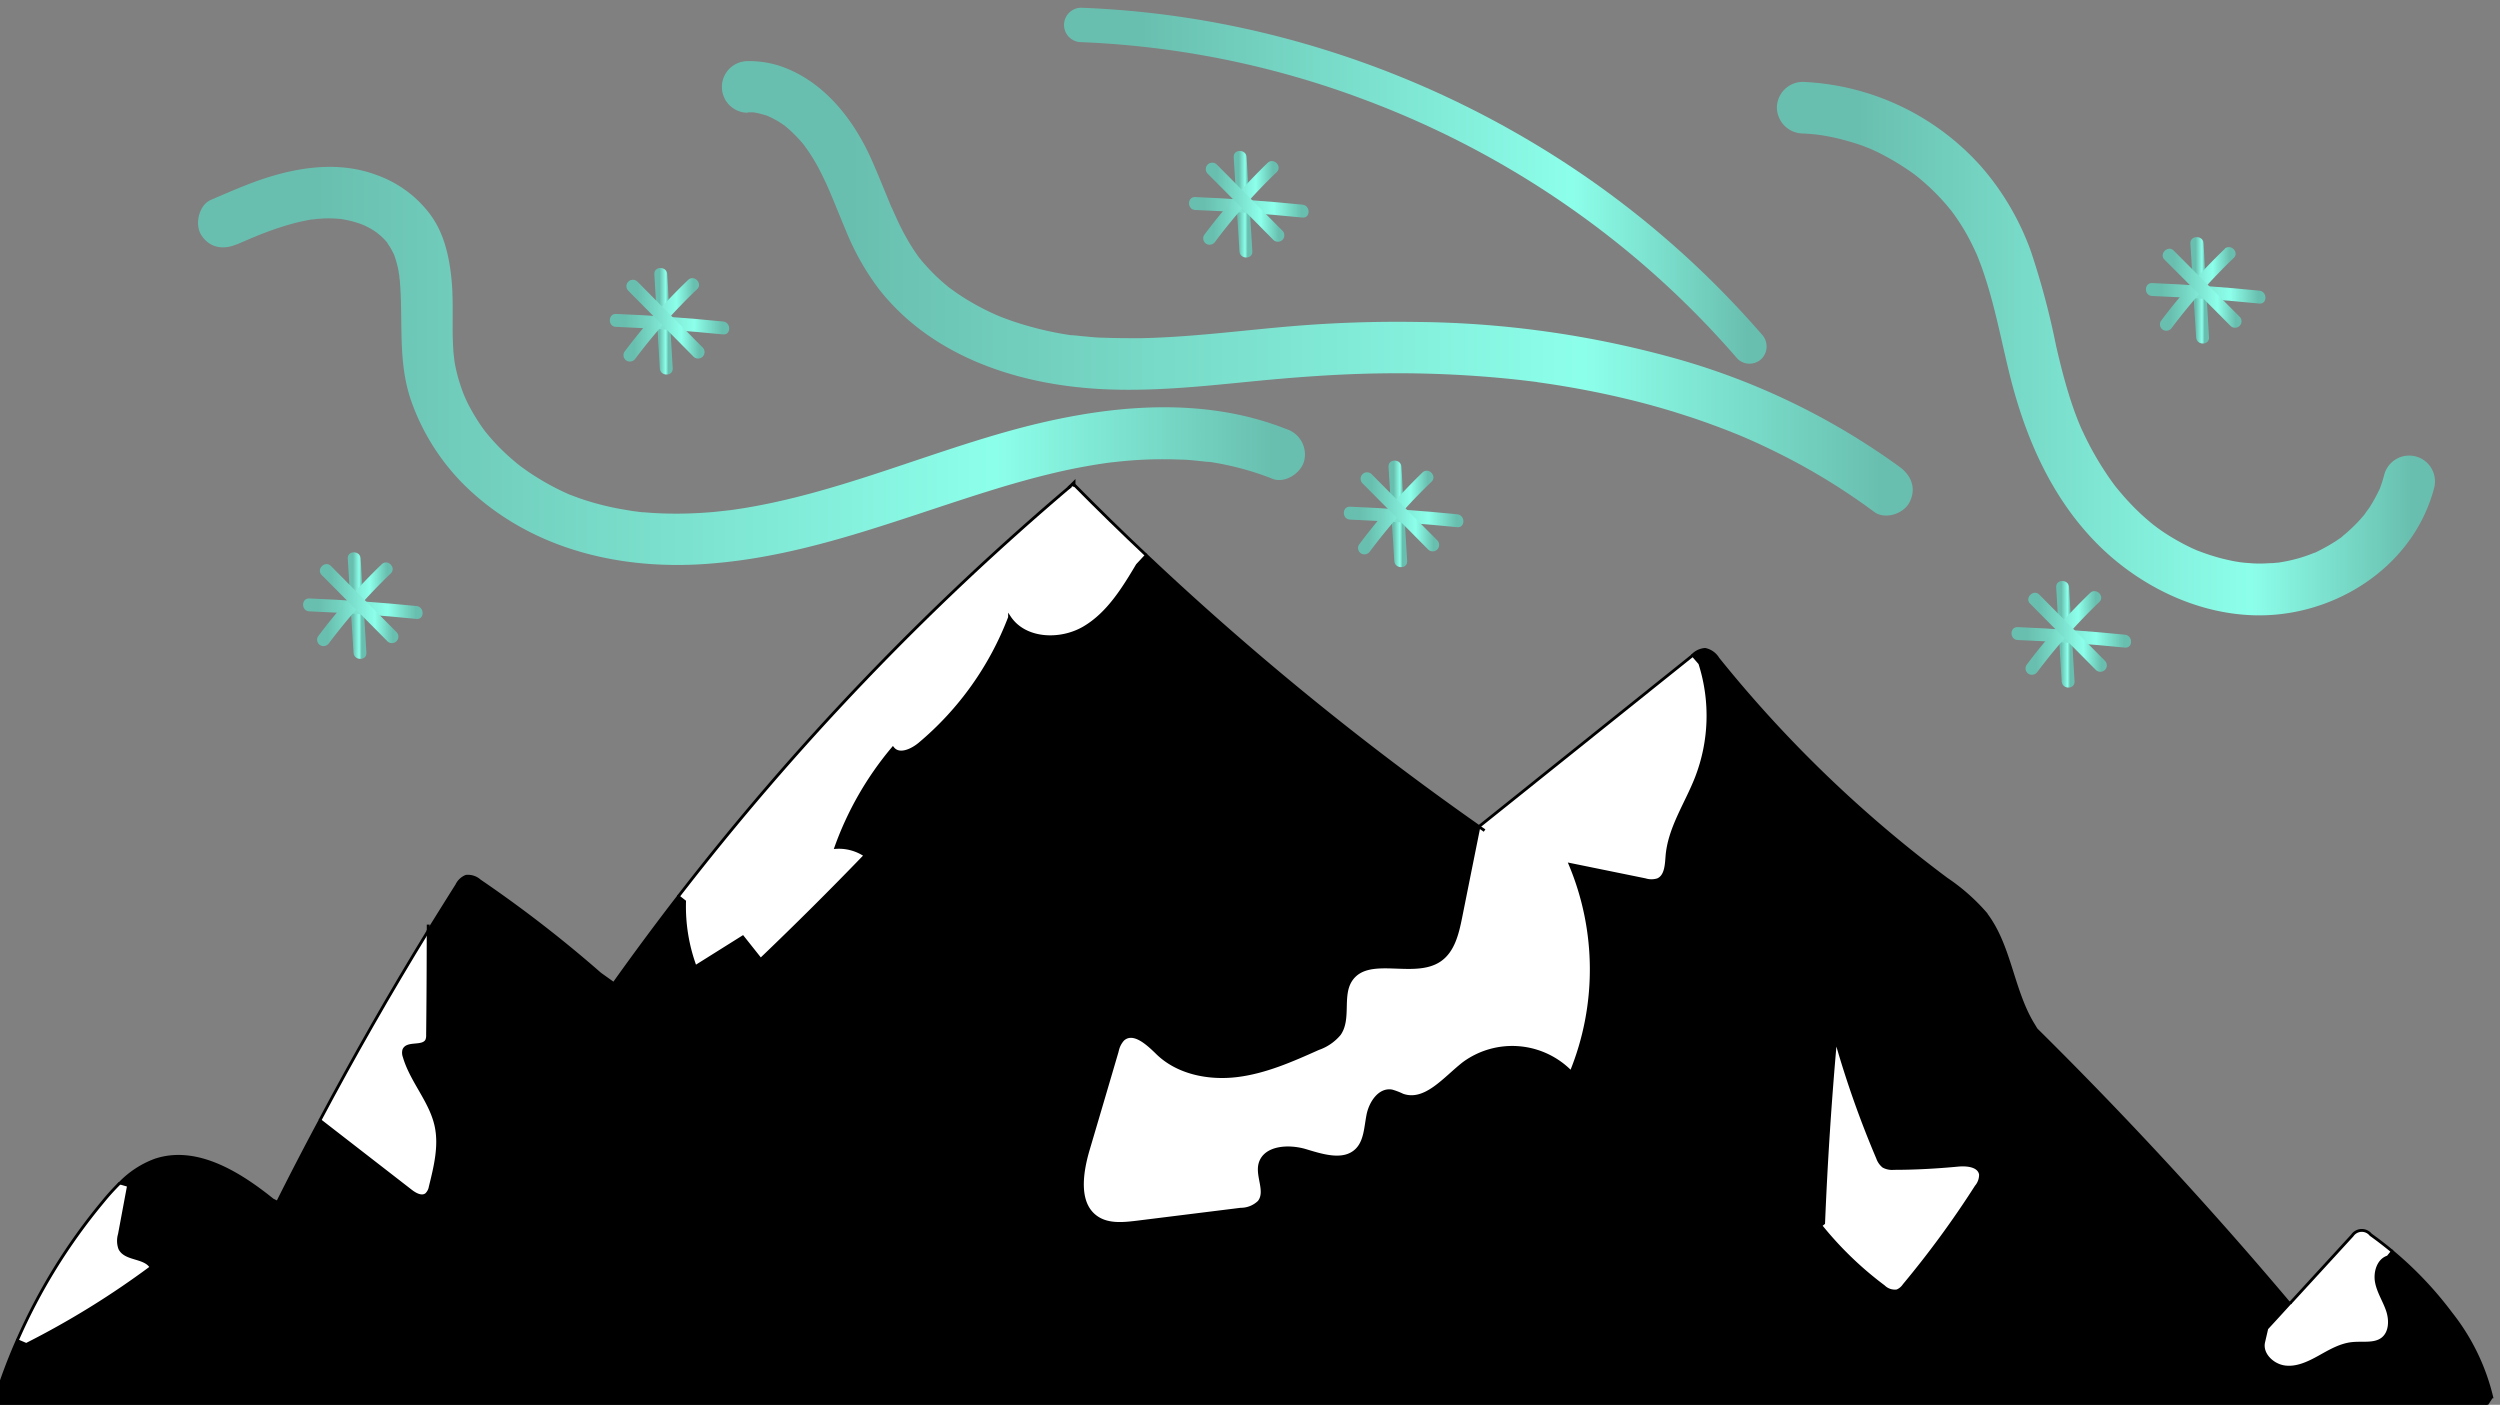 <svg id="a6373082-b0ad-4ccb-9b8b-1040eb53b831" data-name="Calque 1" xmlns="http://www.w3.org/2000/svg" xmlns:xlink="http://www.w3.org/1999/xlink" viewBox="0 0 436 245"><rect x="0" y="0" width="436" height="245" fill="#808080" stroke="none"/><defs><style>.e0c7e0b1-4d4e-4687-b70f-c41360f223ac{fill:#fff;}.be9c1686-6295-4793-af29-eb87edd6444e{fill:none;stroke:#000;stroke-miterlimit:10;stroke-width:0.5px;}.e9839faa-98a5-44bb-b2b8-40d287c951b6{fill:url(#fb28049f-f1e3-43f7-8445-384e187d3fb0);}.f623e18d-a426-4666-8abe-b3923622aeba{fill:url(#b1819be7-e145-438d-86e0-d5efb3866ca6);}.a5826f18-03c0-4408-97b6-36345b133e4e{fill:url(#bf928f43-29e5-48e3-8b57-048a5d80ff63);}.e2429151-667a-4f89-85b0-156f2985dc93{fill:url(#a342dec4-3ea7-4969-a5ef-6f771607b540);}.b95961ed-d313-4311-8971-39a5b9520833{fill:url(#aa71479c-a77e-48d3-b31c-15d893d07608);}.abe20675-fd45-45a3-bc14-17cc82428a52{fill:url(#b28e0940-54f8-49b8-a315-5306b86d365d);}.acb6f93f-3b46-4d93-9509-04d8ce817548{fill:url(#bc76a66c-5278-4a54-8dc8-e5ff8f82dd3b);}.f0e9dbb8-c7a4-4991-a9c0-a88aef69e59b{fill:url(#ab14c545-31a7-432c-b723-0912244e4f49);}.ed6fbadb-ced0-4b0e-8eef-8d9da60cf615{fill:url(#b8d2c110-c6af-4cb0-b4eb-eb8fb02c3d17);}.a494278f-bb38-4a7d-bb39-9b718d454cf9{fill:url(#f46f8f6a-a54a-4c0c-9223-96f3e417d690);}.a0487a32-846a-49df-a7ad-609311d1406e{fill:url(#f7876794-3aef-4352-9421-bff976dda9e8);}.ebd4ccd9-871d-4773-b827-95388ff5be0b{fill:url(#e4eccf30-26a1-4c02-8ec7-60a934dd0801);}.a9abd06f-3c37-4ca8-8345-cc27cb1269c9{fill:url(#a5d14a55-aa92-41bf-8eeb-8ccd501ab755);}.b1154cb6-5202-48a7-8dc3-55daa2e448e6{fill:url(#f7cc38a8-c47e-4f87-99c8-c37c3c4f54a8);}.ac65cf79-9fcd-4609-af8a-c2eda753117f{fill:url(#b8fa9bff-8fc7-469f-b237-3a5fe2461d42);}.b12b95a2-71f0-4167-8f59-07a4dc761a69{fill:url(#e7a4cc04-fc39-40ae-98fe-9f2c00c43625);}.a7cf6e2d-7107-4863-8952-6b6cecd0dfda{fill:url(#ad7c8f34-06dd-48fc-83ba-314f48b83642);}.b2c7e554-4a57-4468-8075-bba0988531d0{fill:url(#adee645a-55cc-4c41-9949-062e618434af);}.a7a81d98-30d3-41a3-92fc-6f4e147e5d81{fill:url(#f098bf6a-113c-4f6b-ad77-4a0e799b7043);}.f7d88a52-20fd-411e-ba97-12e3e2ae7be4{fill:url(#a56b174c-a931-4267-84c8-ad03a21b8cf6);}.a536b23e-0e8a-43ea-845e-922d829fedf7{fill:url(#a98319e3-d7a1-4904-8c89-468f6ddb2695);}.b996edeb-ad62-4870-acb7-975bf91f3649{fill:url(#fe6a21eb-b149-4b98-9b0a-f25c5d39f7fa);}.f133838d-51da-4a7f-8192-b78c520a8de5{fill:url(#f6ca1d9f-99e8-418e-9b69-2f24c5c3e021);}.ba9035f5-d60f-49f3-92d4-85794f136176{fill:url(#a6682776-dc7e-4e48-84dd-5f2e1de63933);}.b4364d8f-8c50-4a4c-9cac-8584651c2e85{fill:url(#b6d6f473-4ce7-4c26-930f-7f552262df31);}.ac2120cb-8c3d-436a-808c-15b4056b7bf8{fill:url(#a5dcdb4f-e357-4bf3-93df-c53809491142);}.aa7db6d3-702b-46ad-a33b-16dac93c75f0{fill:url(#b166571e-7a45-4b51-a054-23224d4d65ea);}.ee67aa00-0c3b-423a-b9a9-0bcf480ff5d1{fill:url(#a3f5130b-ed93-4701-9e4a-8382b9dab0fe);}</style><linearGradient id="fb28049f-f1e3-43f7-8445-384e187d3fb0" x1="38.4" y1="63.85" x2="223.63" y2="63.85" gradientUnits="userSpaceOnUse"><stop offset="0" stop-color="#69bfaf"/><stop offset="0.09" stop-color="#69bfaf"/><stop offset="0.73" stop-color="#8cffea"/><stop offset="0.99" stop-color="#69bfaf"/></linearGradient><linearGradient id="b1819be7-e145-438d-86e0-d5efb3866ca6" x1="130.34" y1="50.24" x2="329.95" y2="50.24" xlink:href="#fb28049f-f1e3-43f7-8445-384e187d3fb0"/><linearGradient id="bf928f43-29e5-48e3-8b57-048a5d80ff63" x1="314.33" y1="60.8" x2="421.55" y2="60.8" xlink:href="#fb28049f-f1e3-43f7-8445-384e187d3fb0"/><linearGradient id="a342dec4-3ea7-4969-a5ef-6f771607b540" x1="188.5" y1="32.38" x2="305.85" y2="32.38" xlink:href="#fb28049f-f1e3-43f7-8445-384e187d3fb0"/><linearGradient id="aa71479c-a77e-48d3-b31c-15d893d07608" x1="114.87" y1="56.03" x2="116.57" y2="56.03" xlink:href="#fb28049f-f1e3-43f7-8445-384e187d3fb0"/><linearGradient id="b28e0940-54f8-49b8-a315-5306b86d365d" x1="107.4" y1="56.57" x2="126.14" y2="56.57" xlink:href="#fb28049f-f1e3-43f7-8445-384e187d3fb0"/><linearGradient id="bc76a66c-5278-4a54-8dc8-e5ff8f82dd3b" x1="109.6" y1="55.79" x2="121.09" y2="55.79" xlink:href="#fb28049f-f1e3-43f7-8445-384e187d3fb0"/><linearGradient id="ab14c545-31a7-432c-b723-0912244e4f49" x1="110.11" y1="55.68" x2="122.09" y2="55.68" xlink:href="#fb28049f-f1e3-43f7-8445-384e187d3fb0"/><linearGradient id="b8d2c110-c6af-4cb0-b4eb-eb8fb02c3d17" x1="242.91" y1="89.62" x2="244.61" y2="89.62" xlink:href="#fb28049f-f1e3-43f7-8445-384e187d3fb0"/><linearGradient id="f46f8f6a-a54a-4c0c-9223-96f3e417d690" x1="235.43" y1="90.15" x2="254.18" y2="90.15" xlink:href="#fb28049f-f1e3-43f7-8445-384e187d3fb0"/><linearGradient id="f7876794-3aef-4352-9421-bff976dda9e8" x1="237.64" y1="89.37" x2="249.13" y2="89.37" xlink:href="#fb28049f-f1e3-43f7-8445-384e187d3fb0"/><linearGradient id="e4eccf30-26a1-4c02-8ec7-60a934dd0801" x1="238.15" y1="89.27" x2="250.13" y2="89.27" xlink:href="#fb28049f-f1e3-43f7-8445-384e187d3fb0"/><linearGradient id="a5d14a55-aa92-41bf-8eeb-8ccd501ab755" x1="215.91" y1="35.62" x2="217.61" y2="35.62" xlink:href="#fb28049f-f1e3-43f7-8445-384e187d3fb0"/><linearGradient id="f7cc38a8-c47e-4f87-99c8-c37c3c4f54a8" x1="208.43" y1="36.15" x2="227.18" y2="36.15" xlink:href="#fb28049f-f1e3-43f7-8445-384e187d3fb0"/><linearGradient id="b8fa9bff-8fc7-469f-b237-3a5fe2461d42" x1="210.64" y1="35.37" x2="222.13" y2="35.37" xlink:href="#fb28049f-f1e3-43f7-8445-384e187d3fb0"/><linearGradient id="e7a4cc04-fc39-40ae-98fe-9f2c00c43625" x1="211.15" y1="35.27" x2="223.13" y2="35.27" xlink:href="#fb28049f-f1e3-43f7-8445-384e187d3fb0"/><linearGradient id="ad7c8f34-06dd-48fc-83ba-314f48b83642" x1="359.35" y1="110.62" x2="361.05" y2="110.62" xlink:href="#fb28049f-f1e3-43f7-8445-384e187d3fb0"/><linearGradient id="adee645a-55cc-4c41-9949-062e618434af" x1="351.88" y1="111.15" x2="370.62" y2="111.15" xlink:href="#fb28049f-f1e3-43f7-8445-384e187d3fb0"/><linearGradient id="f098bf6a-113c-4f6b-ad77-4a0e799b7043" x1="354.08" y1="110.37" x2="365.57" y2="110.37" xlink:href="#fb28049f-f1e3-43f7-8445-384e187d3fb0"/><linearGradient id="a56b174c-a931-4267-84c8-ad03a21b8cf6" x1="354.59" y1="110.27" x2="366.57" y2="110.27" xlink:href="#fb28049f-f1e3-43f7-8445-384e187d3fb0"/><linearGradient id="a98319e3-d7a1-4904-8c89-468f6ddb2695" x1="382.79" y1="50.62" x2="384.49" y2="50.62" xlink:href="#fb28049f-f1e3-43f7-8445-384e187d3fb0"/><linearGradient id="fe6a21eb-b149-4b98-9b0a-f25c5d39f7fa" x1="375.32" y1="51.15" x2="394.06" y2="51.15" xlink:href="#fb28049f-f1e3-43f7-8445-384e187d3fb0"/><linearGradient id="f6ca1d9f-99e8-418e-9b69-2f24c5c3e021" x1="377.52" y1="50.37" x2="389.01" y2="50.37" xlink:href="#fb28049f-f1e3-43f7-8445-384e187d3fb0"/><linearGradient id="a6682776-dc7e-4e48-84dd-5f2e1de63933" x1="378.03" y1="50.27" x2="390.01" y2="50.27" xlink:href="#fb28049f-f1e3-43f7-8445-384e187d3fb0"/><linearGradient id="b6d6f473-4ce7-4c26-930f-7f552262df31" x1="61.4" y1="105.62" x2="63.1" y2="105.62" xlink:href="#fb28049f-f1e3-43f7-8445-384e187d3fb0"/><linearGradient id="a5dcdb4f-e357-4bf3-93df-c53809491142" x1="53.93" y1="106.15" x2="72.67" y2="106.15" xlink:href="#fb28049f-f1e3-43f7-8445-384e187d3fb0"/><linearGradient id="b166571e-7a45-4b51-a054-23224d4d65ea" x1="56.13" y1="105.37" x2="67.62" y2="105.37" xlink:href="#fb28049f-f1e3-43f7-8445-384e187d3fb0"/><linearGradient id="a3f5130b-ed93-4701-9e4a-8382b9dab0fe" x1="56.64" y1="105.27" x2="68.62" y2="105.27" xlink:href="#fb28049f-f1e3-43f7-8445-384e187d3fb0"/></defs><title>Plan de travail 1</title><path class="e0c7e0b1-4d4e-4687-b70f-c41360f223ac" d="M199.93,96.85l-1.58,1.7c-2.47,4.15-5.12,8.47-9.28,10.92s-10.33,2.21-13-1.8a53.79,53.79,0,0,1-15.7,22.06c-1.35,1.13-3.55,2.14-4.65.76a56.34,56.34,0,0,0-9.94,17.3,8.23,8.23,0,0,1,5.12,1.39q-8.92,9.25-18.24,18.16l-3.12-3.93-8.29,5.2a30.34,30.34,0,0,1-1.86-11.4l-1.09-.85a472.82,472.82,0,0,1,68.47-71.6l.62-.18Q193.55,90.82,199.93,96.85Z"/><path d="M257.93,144.17q-1.6,7.94-3.19,15.88c-.56,2.78-1.29,5.84-3.63,7.43-4.58,3.11-12.58-1.13-15.55,3.53-1.73,2.72-.11,6.69-1.95,9.34a8.35,8.35,0,0,1-3.7,2.54c-4.55,2-9.18,4.1-14.13,4.71s-10.34-.43-13.92-3.9c-1.73-1.67-4.24-4-6-2.4a4.13,4.13,0,0,0-1,2q-2.54,8.63-5.08,17.24c-1.21,4.13-2,9.55,1.63,11.88,2,1.26,4.48,1,6.79.74l18.18-2.26a4.55,4.55,0,0,0,3.2-1.29c1.39-1.78-.39-4.4.15-6.59.74-3,5-3.23,8-2.35s6.61,2.06,8.84-.1c1.58-1.51,1.6-4,2-6.11s2-4.57,4.18-4.18a11.82,11.82,0,0,1,1.87.72c4,1.45,7.35-3,10.71-5.6A14.32,14.32,0,0,1,274,187a47.42,47.42,0,0,0-.07-36.23L287,153.41a3.65,3.65,0,0,0,2.17,0c1.42-.6,1.5-2.52,1.62-4.06.37-4.88,3.32-9.12,5.11-13.68a29.93,29.93,0,0,0,.62-20l-1.24-1.43a3.39,3.39,0,0,1,2.16-1,3.43,3.43,0,0,1,2.24,1.59,219.37,219.37,0,0,0,39.91,38.48,34.37,34.37,0,0,1,6.57,5.75c4.39,5.47,4.76,13.18,8.3,19.24l.73,1.21q23,22.75,43.92,47.52l.29.26c-1.34,1.46-2.67,2.92-4,4.37l-.55,2.37c-.48,2.07,1.52,4,3.62,4.33s4.15-.67,6-1.69,3.73-2.17,5.84-2.38c1.81-.19,3.87.29,5.29-.85s1.41-3.23.85-4.91-1.58-3.2-1.92-4.93.3-3.89,2-4.41l.76-.94a63.83,63.83,0,0,1,10.27,10.83,37.6,37.6,0,0,1,7.06,14.51l-1,1.52H-.45L-.82,244A97.85,97.85,0,0,1,3,233.8l1.56.68A149.21,149.21,0,0,0,26.37,221c-1.11-1.9-4.53-1.31-5.48-3.29a4,4,0,0,1-.06-2.46l1.59-8.52-1.48-.43a16.53,16.53,0,0,1,6.14-4c7.14-2.38,14.6,2.22,20.46,6.94l.86.43q3.59-7.19,7.38-14.29l.09,0,15.75,12.21c.8.62,1.93,1.25,2.73.63A2.37,2.37,0,0,0,75,207c.9-3.49,1.81-7.13,1-10.65-.95-4.34-4.32-7.8-5.55-12.07a1.91,1.91,0,0,1-.06-1.13c.52-1.44,3.3-.35,4-1.72a2.15,2.15,0,0,0,.14-.91q.06-9.06.1-18.14,2.46-4,5-8a3.06,3.06,0,0,1,1.62-1.53,3.07,3.07,0,0,1,2.37.77,220.21,220.21,0,0,1,21,16.25l2.38,1.7q5.48-7.71,11.26-15.19l1.09.85a30.34,30.34,0,0,0,1.86,11.4l8.29-5.2,3.12,3.93q9.31-8.9,18.24-18.16a8.23,8.23,0,0,0-5.12-1.39,56.34,56.34,0,0,1,9.94-17.3c1.1,1.38,3.3.37,4.65-.76a53.79,53.79,0,0,0,15.7-22.06c2.69,4,8.85,4.24,13,1.8s6.81-6.77,9.28-10.92l1.58-1.7a516.73,516.73,0,0,0,58,47.31Zm59.57,69.54a60.63,60.63,0,0,0,11,10.63,2.76,2.76,0,0,0,2.34.77,2.7,2.7,0,0,0,1.2-1,169.35,169.35,0,0,0,12.58-17.19,3.16,3.16,0,0,0,.71-2.16c-.28-1.54-2.38-1.74-3.94-1.59-3.71.35-7.44.54-11.17.56a3.17,3.17,0,0,1-1.83-.36,3.24,3.24,0,0,1-1-1.45,172.15,172.15,0,0,1-7.32-20.8q-1.44,16.05-2.1,32.16Z"/><path class="e0c7e0b1-4d4e-4687-b70f-c41360f223ac" d="M417.25,218.27l-.76.94c-1.69.52-2.33,2.67-2,4.41s1.36,3.26,1.92,4.93.53,3.8-.85,4.91-3.48.66-5.29.85c-2.11.21-4,1.36-5.84,2.38s-3.91,2-6,1.69-4.1-2.26-3.62-4.33l.55-2.37c1.34-1.45,2.67-2.91,4-4.37l10.87-11.85a2,2,0,0,1,3.22-.12C414.76,216.27,416,217.24,417.25,218.27Z"/><path class="e0c7e0b1-4d4e-4687-b70f-c41360f223ac" d="M345.35,204.78a3.16,3.16,0,0,1-.71,2.16,169.35,169.35,0,0,1-12.58,17.19,2.7,2.7,0,0,1-1.2,1,2.76,2.76,0,0,1-2.34-.77,60.63,60.63,0,0,1-11-10.63l.52-.41q.66-16.1,2.1-32.16a172.15,172.15,0,0,0,7.32,20.8,3.24,3.24,0,0,0,1,1.45,3.17,3.17,0,0,0,1.83.36c3.73,0,7.46-.21,11.17-.56C343,203,345.07,203.24,345.35,204.78Z"/><path class="e0c7e0b1-4d4e-4687-b70f-c41360f223ac" d="M257.93,144.16l37.32-29.9,1.24,1.43a29.93,29.93,0,0,1-.62,20c-1.79,4.56-4.74,8.8-5.11,13.68-.12,1.54-.2,3.46-1.62,4.06a3.65,3.65,0,0,1-2.17,0l-13.09-2.67A47.42,47.42,0,0,1,274,187a14.32,14.32,0,0,0-18.67-1.61c-3.36,2.59-6.72,7-10.71,5.6a11.82,11.82,0,0,0-1.87-.72c-2.15-.39-3.75,2-4.18,4.18s-.45,4.6-2,6.11c-2.23,2.16-5.86,1-8.84.1s-7.21-.67-8,2.35c-.54,2.19,1.24,4.81-.15,6.59a4.55,4.55,0,0,1-3.2,1.29l-18.18,2.26c-2.31.28-4.83.52-6.79-.74-3.62-2.33-2.84-7.75-1.63-11.88q2.55-8.62,5.08-17.24a4.13,4.13,0,0,1,1-2c1.79-1.61,4.3.73,6,2.4,3.58,3.47,9,4.51,13.92,3.9s9.58-2.67,14.13-4.71a8.35,8.35,0,0,0,3.7-2.54c1.84-2.65.22-6.62,1.95-9.34,3-4.66,11-.42,15.55-3.53,2.34-1.59,3.07-4.65,3.63-7.43q1.59-7.94,3.19-15.88Z"/><path class="e0c7e0b1-4d4e-4687-b70f-c41360f223ac" d="M76.07,196.32c.77,3.52-.14,7.16-1,10.65a2.37,2.37,0,0,1-.68,1.32c-.8.62-1.93,0-2.73-.63L55.87,195.45l-.09,0q8.94-16.82,18.89-33.05,0,9.08-.1,18.14a2.15,2.15,0,0,1-.14.91c-.67,1.37-3.45.28-4,1.72a1.91,1.91,0,0,0,.06,1.13C71.75,188.52,75.12,192,76.07,196.32Z"/><path class="e0c7e0b1-4d4e-4687-b70f-c41360f223ac" d="M20.89,217.73c.95,2,4.37,1.39,5.48,3.29A149.21,149.21,0,0,1,4.58,234.48L3,233.8a101.2,101.2,0,0,1,14.9-24.16,41.11,41.11,0,0,1,3-3.32l1.48.43-1.59,8.52A4,4,0,0,0,20.89,217.73Z"/><path class="be9c1686-6295-4793-af29-eb87edd6444e" d="M3,233.8a101.2,101.2,0,0,1,14.9-24.16,41.11,41.11,0,0,1,3-3.32"/><path class="be9c1686-6295-4793-af29-eb87edd6444e" d="M55.78,195.4q8.94-16.82,18.89-33.05"/><path class="be9c1686-6295-4793-af29-eb87edd6444e" d="M48.4,209.69c-.07.13-.14.26-.2.39"/><path class="be9c1686-6295-4793-af29-eb87edd6444e" d="M118.28,156.36a472.82,472.82,0,0,1,68.47-71.6"/><path class="be9c1686-6295-4793-af29-eb87edd6444e" d="M3,233.8A97.85,97.85,0,0,0-.82,244l.37,1.13h434l1-1.52a37.6,37.6,0,0,0-7.06-14.51,63.83,63.83,0,0,0-10.27-10.83l-.76.94c-1.69.52-2.33,2.67-2,4.41s1.36,3.26,1.92,4.93.53,3.8-.85,4.91-3.48.66-5.29.85c-2.11.21-4,1.36-5.84,2.38s-3.91,2-6,1.69-4.1-2.26-3.62-4.33l.55-2.37c1.34-1.45,2.67-2.91,4-4.37l-.29-.26q-20.88-24.74-43.92-47.52l-.73-1.21c-3.54-6.06-3.91-13.77-8.3-19.24a34.37,34.37,0,0,0-6.57-5.75,219.37,219.37,0,0,1-39.91-38.48,3.43,3.43,0,0,0-2.24-1.59,3.39,3.39,0,0,0-2.16,1l1.24,1.43a29.93,29.93,0,0,1-.62,20c-1.79,4.56-4.74,8.8-5.11,13.68-.12,1.54-.2,3.46-1.62,4.06a3.65,3.65,0,0,1-2.17,0l-13.09-2.67A47.42,47.42,0,0,1,274,187a14.32,14.32,0,0,0-18.67-1.61c-3.36,2.59-6.72,7-10.71,5.6a11.82,11.82,0,0,0-1.87-.72c-2.15-.39-3.75,2-4.18,4.18s-.45,4.6-2,6.11c-2.23,2.16-5.86,1-8.84.1s-7.21-.67-8,2.35c-.54,2.19,1.24,4.81-.15,6.59a4.55,4.55,0,0,1-3.2,1.29l-18.18,2.26c-2.31.28-4.83.52-6.79-.74-3.62-2.33-2.84-7.75-1.63-11.88q2.55-8.62,5.08-17.24a4.13,4.13,0,0,1,1-2c1.79-1.61,4.3.73,6,2.4,3.58,3.47,9,4.51,13.92,3.9s9.58-2.67,14.13-4.71a8.35,8.35,0,0,0,3.7-2.54c1.84-2.65.22-6.62,1.95-9.34,3-4.66,11-.42,15.55-3.53,2.34-1.59,3.07-4.65,3.63-7.43q1.59-7.94,3.19-15.88h0a516.73,516.73,0,0,1-58-47.31l-1.58,1.7c-2.47,4.15-5.12,8.47-9.28,10.92s-10.33,2.21-13-1.8a53.79,53.79,0,0,1-15.7,22.06c-1.35,1.13-3.55,2.14-4.65.76a56.34,56.34,0,0,0-9.94,17.3,8.23,8.23,0,0,1,5.12,1.39q-8.92,9.25-18.24,18.16l-3.12-3.93-8.29,5.2a30.34,30.34,0,0,1-1.86-11.4l-1.09-.85q-5.77,7.48-11.26,15.19l-2.38-1.7a220.21,220.21,0,0,0-21-16.25,3.07,3.07,0,0,0-2.37-.77,3.06,3.06,0,0,0-1.62,1.53q-2.52,4-5,8,0,9.08-.1,18.14a2.15,2.15,0,0,1-.14.91c-.67,1.37-3.45.28-4,1.72a1.91,1.91,0,0,0,.06,1.13c1.23,4.27,4.6,7.73,5.55,12.07.77,3.52-.14,7.16-1,10.65a2.37,2.37,0,0,1-.68,1.32c-.8.62-1.93,0-2.73-.63L55.87,195.45l-.09,0Q52,202.5,48.4,209.69l-.86-.43c-5.86-4.72-13.32-9.32-20.46-6.94a16.53,16.53,0,0,0-6.14,4l1.48.43-1.59,8.52a4,4,0,0,0,.06,2.46c.95,2,4.37,1.39,5.48,3.29A149.21,149.21,0,0,1,4.58,234.48Z"/><path class="be9c1686-6295-4793-af29-eb87edd6444e" d="M344.64,206.94a169.35,169.35,0,0,1-12.58,17.19,2.7,2.7,0,0,1-1.2,1,2.76,2.76,0,0,1-2.34-.77,60.63,60.63,0,0,1-11-10.63l.52-.41q.66-16.1,2.1-32.16a172.15,172.15,0,0,0,7.32,20.8,3.24,3.24,0,0,0,1,1.45,3.17,3.17,0,0,0,1.83.36c3.73,0,7.46-.21,11.17-.56,1.56-.15,3.66.05,3.94,1.59A3.16,3.16,0,0,1,344.64,206.94Z"/><path class="be9c1686-6295-4793-af29-eb87edd6444e" d="M107,171.55l-.1.14"/><path class="be9c1686-6295-4793-af29-eb87edd6444e" d="M258.91,144.85l-1-.69"/><path class="be9c1686-6295-4793-af29-eb87edd6444e" d="M199.93,96.85q-6.37-6-12.56-12.27"/><path class="be9c1686-6295-4793-af29-eb87edd6444e" d="M295.25,114.26l-37.32,29.9"/><path class="be9c1686-6295-4793-af29-eb87edd6444e" d="M257.93,144.17l-.32.25"/><path class="be9c1686-6295-4793-af29-eb87edd6444e" d="M399.37,227.31l10.87-11.85a2,2,0,0,1,3.22-.12c1.3.93,2.56,1.9,3.79,2.93"/><path class="be9c1686-6295-4793-af29-eb87edd6444e" d="M74.68,161.25c0,.37,0,.73,0,1.1"/><path class="be9c1686-6295-4793-af29-eb87edd6444e" d="M258,144l0,.16"/><path class="be9c1686-6295-4793-af29-eb87edd6444e" d="M317.5,213.71c-.4-.47-.77-1-1.14-1.44"/><path class="e9839faa-98a5-44bb-b2b8-40d287c951b6" d="M41.27,42.64l2.55-1.1c-.09,0-.48.2,0,0l.86-.35c.5-.21,1-.41,1.52-.6a49.38,49.38,0,0,1,5.72-1.82c.9-.21,1.8-.39,2.71-.54-.68.11.43,0,.63-.06.46,0,.92-.06,1.38-.08a21.38,21.38,0,0,1,2.4.07c.4,0,1.08.16.28,0,.42.08.85.15,1.27.24a19.15,19.15,0,0,1,2.13.59c.32.11,1.27.53.46.15.38.18.77.36,1.14.56s.63.36.93.55c.14.09,1,.69.58.38s.38.34.51.45a12.28,12.28,0,0,1,1,1c.12.13.24.27.35.41,0-.07-.39-.61-.15-.16s.43.65.62,1,.35.69.53,1,0-.13-.07-.19c.08.24.18.47.26.71a20,20,0,0,1,.63,2.42c0,.17.21,1.24.14.74s0,.1,0,.18c0,.26.06.53.08.79.59,7-.38,13.9,1.89,20.67a38.85,38.85,0,0,0,11,16.48c11.47,10.21,26.87,13.46,41.88,12.11C141,96.84,156.3,90.7,171.94,85.8c3.91-1.22,7.84-2.36,11.82-3.3q2.84-.68,5.72-1.19c.89-.16,1.78-.31,2.67-.44l.59-.09c.52-.07,1-.14,1.57-.19A73.1,73.1,0,0,1,206,80.16c.89,0,1.78.1,2.66.18l1.33.14.66.08c-.65-.08.06,0,.35,0a50.14,50.14,0,0,1,5.42,1.13,48.45,48.45,0,0,1,5.5,1.81c2.19.87,5-1,5.53-3.14a4.64,4.64,0,0,0-3.14-5.54c-15.14-6-32.13-4.05-47.46.11-15.82,4.31-31,11.08-47.24,13.71l-1.38.21-.69.1c.1,0,.58-.07,0,0-1.08.12-2.16.25-3.24.35-2,.17-4,.27-6,.28s-4-.06-6-.24c-.46,0-.92-.08-1.37-.14l-.69-.08h.06c-1-.17-2.11-.34-3.16-.56a48.11,48.11,0,0,1-5.54-1.48c-.75-.25-1.48-.53-2.22-.81s.53.24-.27-.11c-.39-.18-.78-.35-1.16-.54a41.05,41.05,0,0,1-4.17-2.28c-.68-.41-1.34-.85-2-1.31l-.89-.64-.12-.09-.27-.21A40.24,40.24,0,0,1,87.06,78c-.55-.56-1.08-1.14-1.59-1.73-.24-.27-.46-.55-.69-.83-.06-.06-.44-.53-.1-.11s-.13-.17-.19-.25A34.08,34.08,0,0,1,82,71.14c-.37-.68-.7-1.37-1-2.07s.21.58-.1-.23c-.15-.39-.3-.77-.43-1.17a27.88,27.88,0,0,1-1.18-4.48c-.07-.41-.15-1.32-.07-.41,0-.4-.09-.79-.12-1.19-.08-.94-.11-1.88-.14-2.82-.07-3.5.13-7-.26-10.5-.42-3.84-1.33-7.72-3.68-10.88a20,20,0,0,0-9.35-6.87c-7.41-2.79-15.58-1.06-22.69,1.74-2.09.82-4.16,1.72-6.22,2.61S33.9,39.15,35.11,41c1.45,2.25,3.84,2.62,6.16,1.61Z"/><path class="f623e18d-a426-4666-8abe-b3923622aeba" d="M130.38,19.59c.37,0,.74,0,1.11,0,.84,0,.07,0-.11,0l.54.09c.35.07.7.16,1.05.26l.52.15c.12,0,1.07.38.48.16s.46.22.62.3l1,.53c.37.23.72.47,1.08.71.06,0,.57.4.14.09s.21.17.28.23a21.93,21.93,0,0,1,1.79,1.68c.27.27.53.56.78.84s.33.39.49.58.27.33,0,0a30.93,30.93,0,0,1,2.67,4.22c.44.84.85,1.69,1.25,2.54l.62,1.4s.29.68.11.27l.2.47c.85,2,1.67,4.09,2.53,6.12a45.06,45.06,0,0,0,5.61,10c9.11,11.79,24,16.76,38.46,17.6,8.72.51,17.44-.39,26.11-1.25,7.64-.76,15.29-1.35,23-1.46a195.67,195.67,0,0,1,21.92.89c1.85.18,3.7.4,5.54.63l-.17,0,.61.08,1.43.21q1.42.21,2.85.45,5.37.9,10.66,2.16t10.42,2.93q2.61.84,5.19,1.8,1.14.42,2.28.87l1.32.52.56.23.4.17.21.09.75.32,1.11.49q1.31.59,2.58,1.2,2.38,1.14,4.71,2.38,4.85,2.6,9.41,5.65c1.48,1,2.92,2,4.35,3.07,1.89,1.41,5.1.38,6.15-1.61,1.25-2.36.41-4.65-1.61-6.16a122.92,122.92,0,0,0-39.7-19.12,173.72,173.72,0,0,0-44.55-6.22,219.63,219.63,0,0,0-22.07.76c-8.7.74-17.38,1.9-26.12,2.07-2.19,0-4.39,0-6.58-.09-1,0-2-.11-2.92-.2-.57-.05-1.14-.1-1.7-.17-.33,0-1.49-.19-.55,0a57.91,57.91,0,0,1-10-2.31c-.79-.26-1.56-.54-2.33-.83l-1.06-.43c-.48-.19.15.06.2.09l-.86-.39a43.57,43.57,0,0,1-4.48-2.38c-.64-.39-1.27-.8-1.88-1.22l-1.06-.76c-.42-.29.12.1.17.14l-.58-.46a32.91,32.91,0,0,1-3.64-3.44c-.54-.59-1.07-1.21-1.56-1.84.47.61,0,0-.19-.29-.31-.43-.6-.86-.87-1.3a42.12,42.12,0,0,1-2.76-5.18l-.54-1.19c-.08-.2-.17-.4-.26-.6,0,.09.23.55,0,.07-.39-.94-.77-1.88-1.16-2.83-.83-2-1.67-4.09-2.59-6.1-3.18-6.85-8.3-13.24-15.67-15.75a17.31,17.31,0,0,0-5.67-.86,4.5,4.5,0,0,0,0,9Z"/><path class="a5826f18-03c0-4408-97b6-36345b133e4e" d="M314.39,23.29c.62,0,1.24.06,1.85.12.25,0,2.16.28,1,.1,1.29.21,2.57.44,3.83.77s2.27.63,3.38,1c.58.21,1.16.44,1.74.67-.85-.33-.23-.1,0,0l1.18.54a45.12,45.12,0,0,1,6.53,3.94c.15.11.67.52,0,0l.73.58c.43.35.85.72,1.27,1.09a37.53,37.53,0,0,1,2.9,2.88c.42.46.82.93,1.21,1.41.16.19.32.38.47.58-.58-.73-.05-.07.08.12a37.6,37.6,0,0,1,2.15,3.27c.69,1.2,1.32,2.44,1.89,3.7.12.26.24.53.35.8-.3-.72.05.15.12.33.29.74.57,1.48.82,2.23,1.9,5.53,3,11.28,4.36,16.95,2.7,11.3,7.27,22.22,15.6,30.57,8.11,8.12,19.85,13.41,31.47,12.21,12.4-1.27,23.91-9.6,27.18-22a4.5,4.5,0,1,0-8.68-2.39c-.15.58-.32,1.16-.52,1.72-.07.23-.16.45-.24.68-.39,1.12.42-.82-.11.25a28.9,28.9,0,0,1-1.73,3.13c-.17.24-1.24,1.67-.56.83-.3.38-.61.74-.93,1.1A26.18,26.18,0,0,1,409,93.13l-.7.57c.72-.57.21-.16.05,0-.5.34-1,.7-1.51,1a35.06,35.06,0,0,1-3.19,1.73c-1,.52.59-.21-.09,0l-.85.33c-.56.21-1.14.4-1.72.57a26.94,26.94,0,0,1-3.67.79c.87-.13.16,0,0,0l-1,.09c-.61,0-1.22.06-1.83.07s-1.35,0-2-.06l-.81-.06c-.14,0-1.54-.17-1-.1.69.1-.63-.11-.6-.1l-.8-.15c-.67-.14-1.33-.29-2-.46a40,40,0,0,1-3.88-1.27c-1.23-.45.46.23-.25-.09l-.94-.42c-.55-.27-1.1-.54-1.64-.83a37.13,37.13,0,0,1-3.68-2.23l-.66-.47s-1-.78-.53-.39-.53-.44-.49-.4l-.61-.52a38,38,0,0,1-3.05-2.9c-.88-.92-1.7-1.88-2.51-2.87-.54-.67-.14-.18,0,0-.21-.26-.41-.53-.6-.8-.44-.6-.86-1.2-1.26-1.82a53.7,53.7,0,0,1-3.91-7c-.12-.24-.23-.49-.34-.73l-.25-.58c.25.6-.25-.62-.24-.58l-.29-.75c-.49-1.29-.94-2.59-1.34-3.91-.87-2.79-1.57-5.63-2.23-8.48a137,137,0,0,0-4.38-16.45A46.38,46.38,0,0,0,345.48,29a44.21,44.21,0,0,0-31.09-14.72,4.53,4.53,0,0,0-4.5,4.5,4.58,4.58,0,0,0,4.5,4.5Z"/><path class="e2429151-667a-4f89-85b0-156f2985dc93" d="M188.54,7.35a158.27,158.27,0,0,1,49.7,10.14A160.56,160.56,0,0,1,282.08,42.4,158.52,158.52,0,0,1,303,62.55a3,3,0,0,0,4.24,0,3.07,3.07,0,0,0,0-4.25,164,164,0,0,0-40.3-33.64,167.94,167.94,0,0,0-48.8-19.45,162.81,162.81,0,0,0-29.57-3.86,3,3,0,0,0-3,3,3,3,0,0,0,3,3Z"/><path class="b95961ed-d313-4311-8971-39a5b9520833" d="M114.12,47.82l.95,16.43c.08,1.43,2.33,1.44,2.25,0l-.95-16.43c-.08-1.44-2.33-1.45-2.25,0Z"/><path class="abe20675-fd45-45a3-bc14-17cc82428a52" d="M107.41,57q9.36.38,18.69,1.32c1.44.14,1.43-2.11,0-2.25q-9.33-.95-18.69-1.32C106,54.72,106,57,107.41,57Z"/><path class="acb6f93f-3b46-4d93-9509-04d8ce817548" d="M120,48.83a102.5,102.5,0,0,0-11.11,12.54,1.13,1.13,0,0,0,.4,1.54,1.16,1.16,0,0,0,1.54-.4,98.8,98.8,0,0,1,10.76-12.09c1-1-.55-2.6-1.59-1.59Z"/><path class="f0e9dbb8-c7a4-4991-a9c0-a88aef69e59b" d="M109.58,50.71,121,62.25a1.13,1.13,0,0,0,1.59-1.6L111.17,49.12a1.12,1.12,0,0,0-1.59,1.59Z"/><path class="ed6fbadb-ced0-4b0e-8eef-8d9da60cf615" d="M242.16,81.41l1,16.42c.08,1.44,2.33,1.45,2.25,0l-1-16.42c-.08-1.44-2.33-1.45-2.25,0Z"/><path class="a494278f-bb38-4a7d-bb39-9b718d454cf9" d="M235.45,90.62q9.36.38,18.69,1.32c1.44.14,1.43-2.11,0-2.25q-9.33-.94-18.69-1.32c-1.45-.06-1.45,2.19,0,2.25Z"/><path class="a0487a32-846a-49df-a7ad-609311d1406e" d="M248.07,82.41A103.35,103.35,0,0,0,237,95a1.13,1.13,0,0,0,.4,1.54,1.16,1.16,0,0,0,1.54-.41A99.45,99.45,0,0,1,249.67,84c1-1-.55-2.59-1.6-1.59Z"/><path class="ebd4ccd9-871d-4773-b827-95388ff5be0b" d="M237.62,84.29l11.45,11.54a1.12,1.12,0,0,0,1.59-1.59L239.21,82.7a1.12,1.12,0,0,0-1.59,1.59Z"/><path class="a9abd06f-3c37-4ca8-8345-cc27cb1269c9" d="M215.16,27.41l1,16.42c.08,1.44,2.33,1.45,2.25,0l-1-16.42c-.08-1.44-2.33-1.45-2.25,0Z"/><path class="b1154cb6-5202-48a7-8dc3-55daa2e448e6" d="M208.45,36.62q9.36.38,18.69,1.32c1.44.14,1.43-2.11,0-2.25q-9.33-.94-18.69-1.32c-1.45-.06-1.45,2.19,0,2.25Z"/><path class="ac65cf79-9fcd-4609-af8a-c2eda753117f" d="M221.07,28.41A103.35,103.35,0,0,0,210,41a1.13,1.13,0,0,0,.4,1.54,1.16,1.16,0,0,0,1.54-.41A99.45,99.45,0,0,1,222.67,30c1-1-.55-2.59-1.6-1.59Z"/><path class="b12b95a2-71f0-4167-8f59-07a4dc761a69" d="M210.62,30.29l11.45,11.54a1.12,1.12,0,0,0,1.59-1.59L212.21,28.7a1.12,1.12,0,0,0-1.59,1.59Z"/><path class="a7cf6e2d-7107-4863-8952-6b6cecd0dfda" d="M358.6,102.41l.95,16.42c.08,1.44,2.33,1.45,2.25,0l-.95-16.42c-.08-1.44-2.33-1.45-2.25,0Z"/><path class="b2c7e554-4a57-4468-8075-bba0988531d0" d="M351.89,111.62q9.36.38,18.69,1.32c1.44.14,1.43-2.11,0-2.25q-9.31-.94-18.69-1.32c-1.45-.06-1.44,2.19,0,2.25Z"/><path class="a7a81d98-30d3-41a3-92fc-6f4e147e5d81" d="M364.52,103.41A102.59,102.59,0,0,0,353.41,116a1.13,1.13,0,0,0,.4,1.54,1.16,1.16,0,0,0,1.54-.41A101.16,101.16,0,0,1,366.11,105c1.05-1-.55-2.59-1.59-1.59Z"/><path class="f7d88a52-20fd-411e-ba97-12e3e2ae7be4" d="M354.06,105.29l11.45,11.54a1.12,1.12,0,0,0,1.59-1.59L355.65,103.7c-1-1-2.61.57-1.59,1.59Z"/><path class="a536b23e-0e8a-43ea-845e-922d829fedf7" d="M382,42.41,383,58.83c.08,1.44,2.33,1.45,2.25,0l-.95-16.42C384.21,41,382,41,382,42.41Z"/><path class="b996edeb-ad62-4870-acb7-975bf91f3649" d="M375.33,51.62q9.38.38,18.69,1.32c1.44.14,1.43-2.11,0-2.25q-9.31-.94-18.69-1.32c-1.44-.06-1.44,2.19,0,2.25Z"/><path class="f133838d-51da-4a7f-8192-b78c520a8de5" d="M388,43.41A102.59,102.59,0,0,0,376.85,56a1.13,1.13,0,0,0,.4,1.54,1.16,1.16,0,0,0,1.54-.41A101.16,101.16,0,0,1,389.55,45c1.05-1-.55-2.59-1.59-1.59Z"/><path class="ba9035f5-d60f-49f3-92d4-85794f136176" d="M377.5,45.29,389,56.83a1.12,1.12,0,0,0,1.59-1.59L379.09,43.7c-1-1-2.61.57-1.59,1.59Z"/><path class="b4364d8f-8c50-4a4c-9cac-8584651c2e85" d="M60.65,97.41l1,16.42c.08,1.44,2.34,1.45,2.25,0l-1-16.42c-.08-1.44-2.33-1.45-2.25,0Z"/><path class="ac2120cb-8c3d-436a-808c-15b4056b7bf8" d="M53.94,106.62q9.38.38,18.69,1.32c1.44.14,1.43-2.11,0-2.25q-9.31-.94-18.69-1.32c-1.44-.06-1.44,2.19,0,2.25Z"/><path class="aa7db6d3-702b-46ad-a33b-16dac93c75f0" d="M66.57,98.41A103.43,103.43,0,0,0,55.46,111a1.13,1.13,0,0,0,.4,1.54,1.16,1.16,0,0,0,1.54-.41A101.16,101.16,0,0,1,68.16,100c1-1-.54-2.59-1.59-1.59Z"/><path class="ee67aa00-0c3b-423a-b9a9-0bcf480ff5d1" d="M56.11,100.29l11.45,11.54a1.12,1.12,0,0,0,1.59-1.59L57.7,98.7c-1-1-2.61.57-1.59,1.59Z"/><polyline class="be9c1686-6295-4793-af29-eb87edd6444e" points="186.36 85.08 187.31 84.14 187.31 84.88"/></svg>